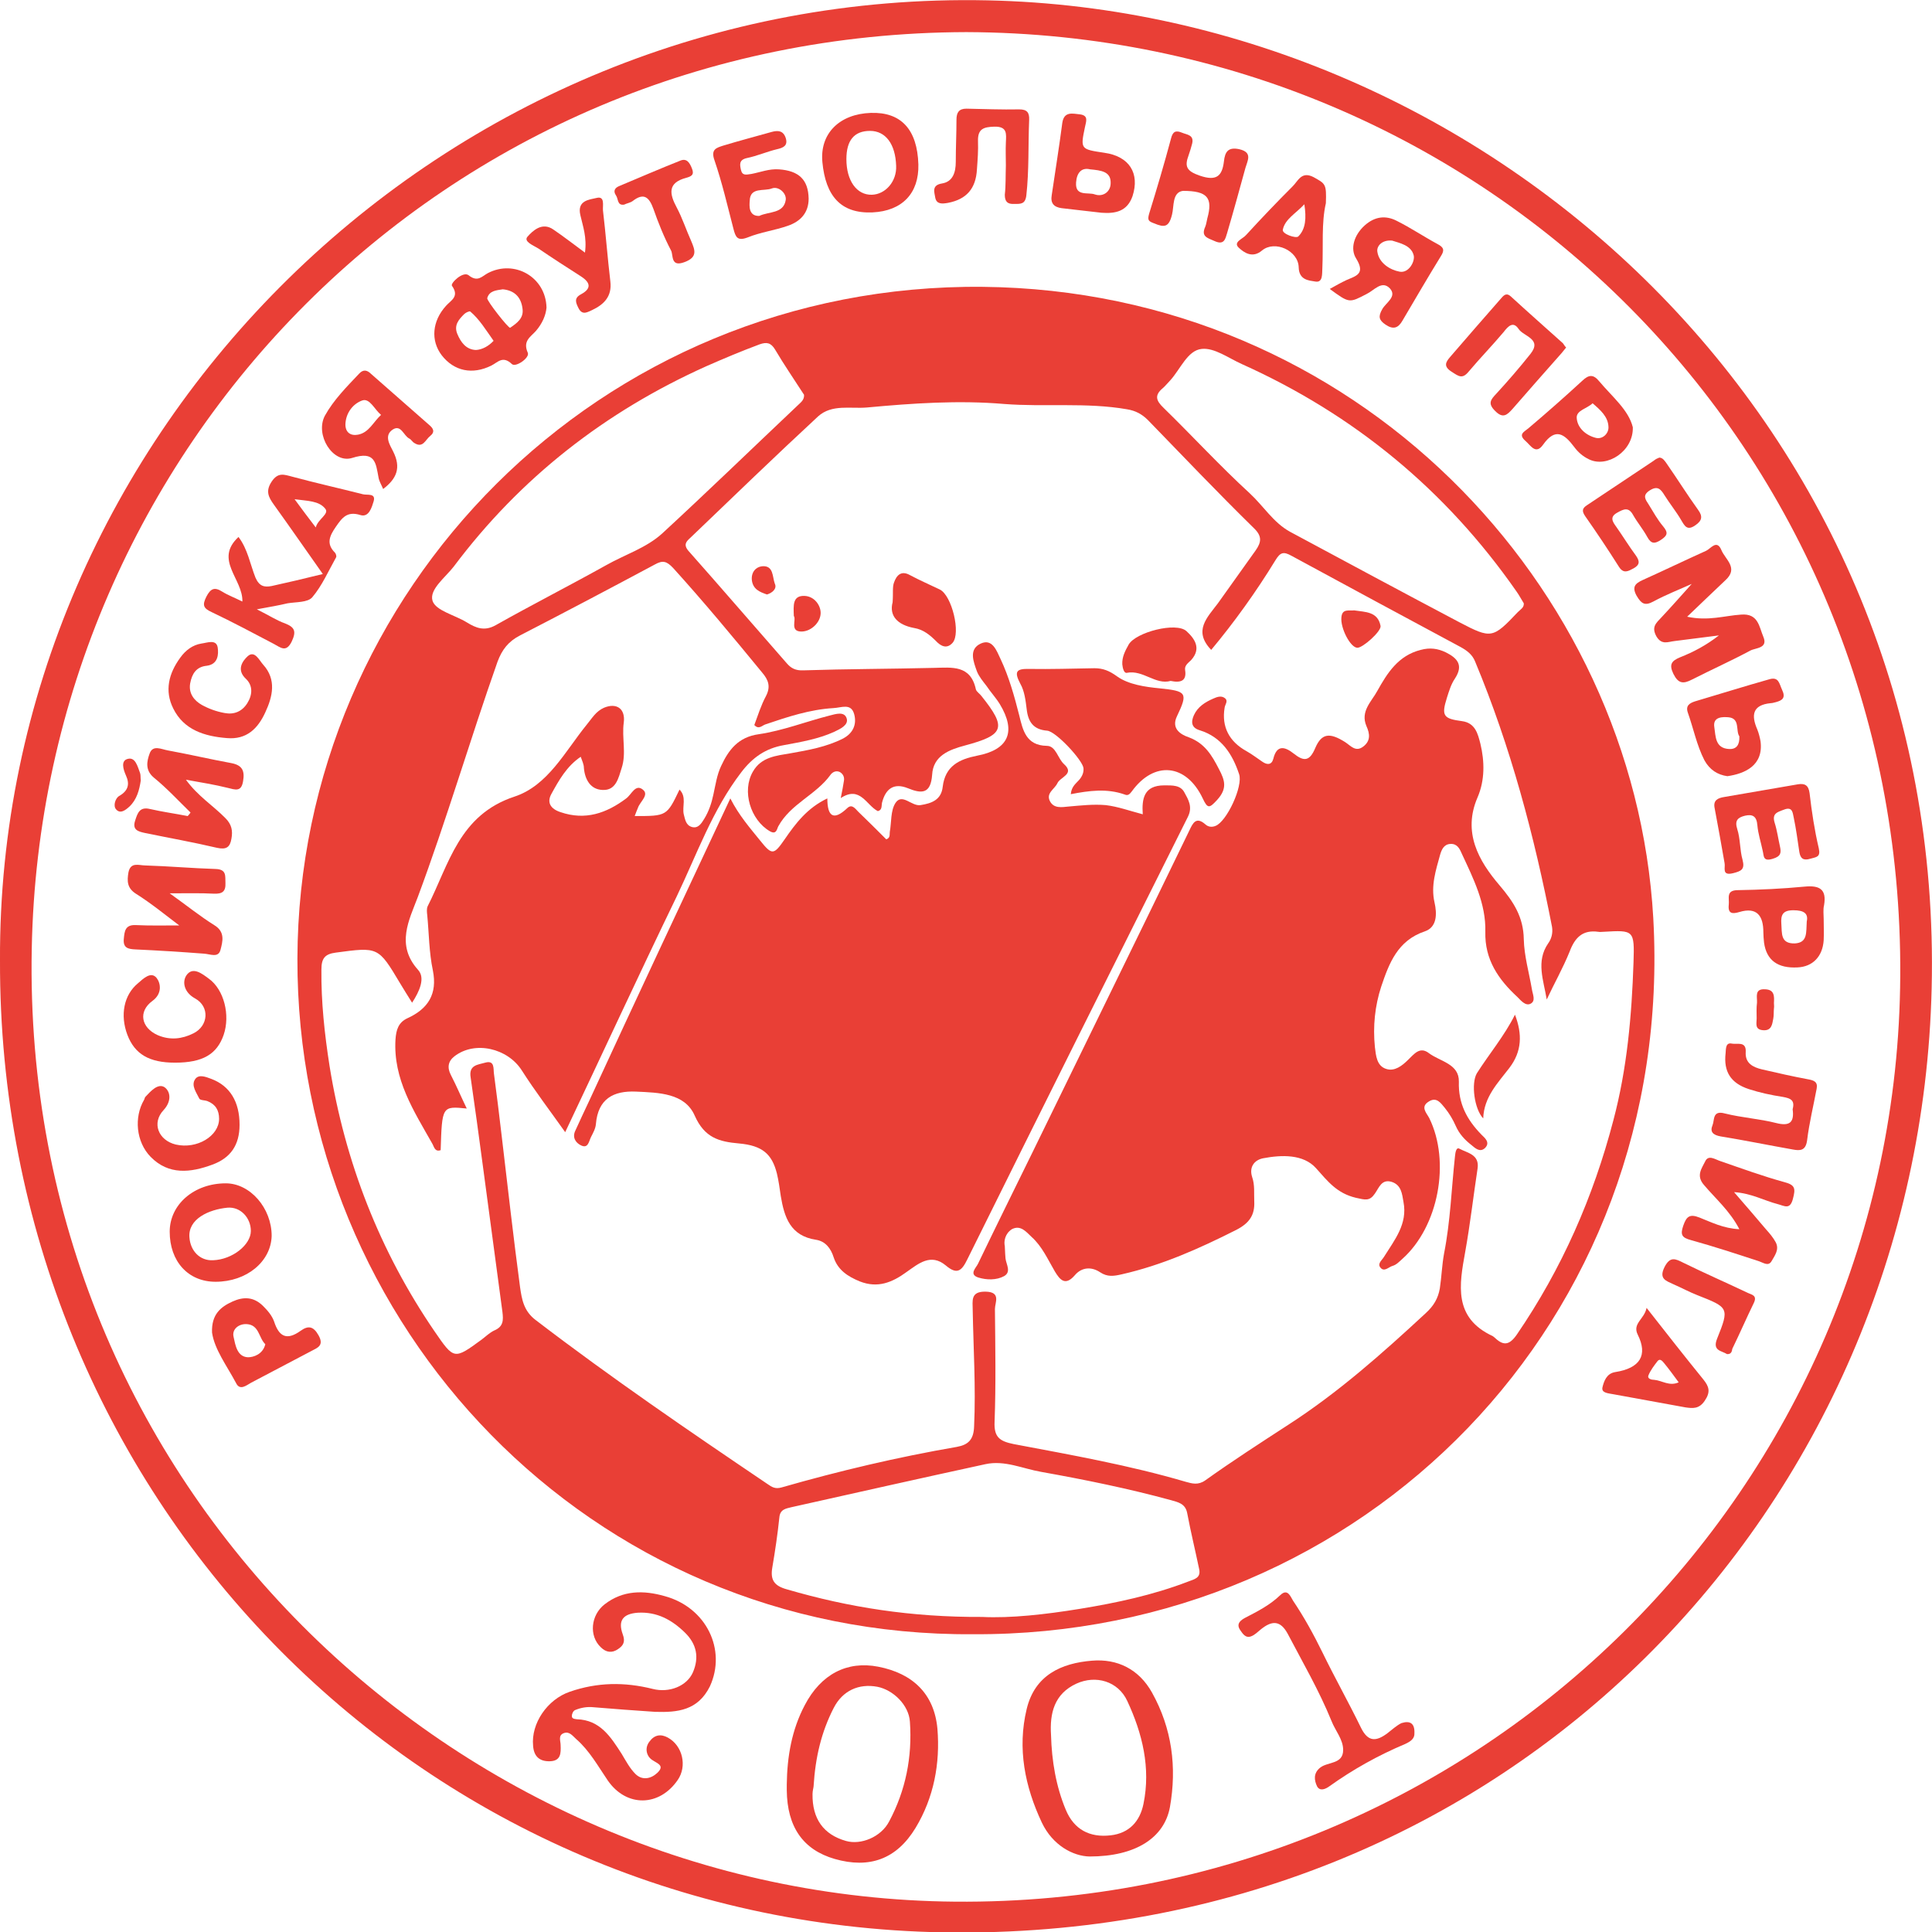 <?xml version="1.0" encoding="utf-8"?>
<!-- Generator: Adobe Illustrator 19.0.0, SVG Export Plug-In . SVG Version: 6.00 Build 0)  -->
<svg version="1.1" id="Слой_1" xmlns="http://www.w3.org/2000/svg" xmlns:xlink="http://www.w3.org/1999/xlink" x="0px" y="0px" fill="#e93f36"
	 viewBox="0 0 547.6 547.7" style="enable-background:new 0 0 547.6 547.7;" xml:space="preserve">
<g id="m46jrH_1_">
	<g>
		<path d="M0,272.3C-0.7,122.9,125.5-3.2,279.9,0.1c142.4,3,271.5,120.7,267.6,280.1C544,426.4,428.1,550.4,267.4,547.7
			C117.4,545.1-0.4,423.3,0,272.3z M273.9,9.1C125.4,9.5,11.7,127.4,9,268.9C6,421.5,129.1,537.8,270.7,539
			c149.1,1.3,267.1-117.9,267.9-262.3C539.6,127.1,420.9,9.6,273.9,9.1z"/>
		<path d="M275.8,463.2C167.1,464,84,375.5,84.3,271.7c0.3-104,85.5-191.5,194.3-190.4c105.6,1.1,184.6,84.5,190,178.9
			C475,374.3,386.4,463.8,275.8,463.2z M438.4,283.3c-0.9-5.5-3.1-10.8,0.4-15.9c0.9-1.2,1.4-2.9,1.1-4.7c-5-25.7-11.7-51-21.8-75.2
			c-0.8-2-2.3-3.1-4.1-4.1c-16-8.6-32-17.2-48-25.9c-2.2-1.2-3.1-1-4.5,1.3c-5.5,9-11.7,17.6-18.2,25.4c-5.2-5.4-1.1-9.2,1.9-13.2
			c3.6-5,7.1-10,10.7-15c1.6-2.3,1.9-4-0.5-6.3c-10.2-10-20.1-20.4-30-30.6c-1.7-1.7-3.5-2.7-6-3.1c-11.5-2-23.2-0.6-34.8-1.5
			c-12.9-1.1-26-0.2-38.9,1c-4.6,0.4-9.9-1-13.8,2.5c-12.2,11.3-24.2,22.9-36.2,34.4c-1.1,1-2.1,1.9-0.6,3.7
			c9.4,10.6,18.6,21.3,27.9,31.9c1.2,1.4,2.5,2.1,4.7,2c12.3-0.4,24.6-0.4,37-0.7c5.1-0.1,10.4-0.9,11.9,6.1
			c0.2,0.7,1.1,1.2,1.6,1.9c7.2,9,6.5,11-4.7,14c-4.5,1.2-9,2.9-9.3,8.3c-0.4,5.5-3,5.4-6.9,3.8c-4-1.6-6.3,0.2-7.3,4.1
			c-0.2,0.9,0.1,2.1-1.2,2.4c-3.3-1.7-5-7.3-10.5-3.7c0.4-2,0.7-3.5,0.9-4.9c0.2-1.1-0.3-2-1.2-2.5c-1.1-0.5-2.1,0.1-2.6,0.8
			c-4.1,5.7-11.3,8.2-14.8,14.6c-0.4,0.7-0.5,2.5-2.4,1.4c-5.5-3.2-8-11.4-4.8-16.9c2.4-4.2,6.7-4.5,10.7-5.2
			c5.1-0.9,10.1-1.8,14.7-4.1c3-1.5,4.1-4.1,3.3-7c-0.9-3.2-3.6-1.8-5.9-1.7c-6.7,0.4-13,2.5-19.2,4.6c-1,0.3-1.9,1.6-3.2,0.2
			c1-2.7,1.9-5.6,3.3-8.2c1.4-2.7,0.7-4.6-1.1-6.7c-8.2-10-16.5-20-25.2-29.6c-1.8-1.9-2.9-2.3-5.2-1c-12.7,6.8-25.4,13.5-38.2,20.1
			c-3.3,1.7-5.1,4-6.4,7.5c-7.8,22.1-14.4,44.7-22.6,66.7c-2.4,6.4-6.3,13.5,0.1,20.6c2.1,2.3,0.4,6.1-1.7,9.3
			c-1.3-2.1-2.4-3.8-3.4-5.5c-6.2-10.4-6.2-10.3-18.2-8.7c-3.1,0.4-4.1,1.6-4.1,4.8c-0.1,9.2,0.9,18.3,2.3,27.3
			c4.4,27.3,14.2,52.5,29.8,75.3c5.5,8,5.5,8,13.3,2.3c1.2-0.9,2.3-2,3.6-2.6c2.6-1.1,2.6-2.9,2.3-5.3c-1.9-13.9-3.7-27.9-5.6-41.8
			c-1.1-8.2-2.2-16.4-3.4-24.6c-0.6-3.6,2.1-3.6,4.1-4.2c2.8-0.8,2.3,1.8,2.5,3.1c0.8,5.9,1.5,11.8,2.2,17.7
			c1.7,14.3,3.3,28.6,5.2,42.8c0.5,3.4,1,6.8,4.5,9.4c21.3,16.3,43.4,31.4,65.6,46.4c1.3,0.9,2.2,1.5,4,1
			c16.4-4.7,32.9-8.6,49.7-11.5c3.3-0.6,4.8-2.1,4.9-5.9c0.5-11-0.2-22-0.4-32.9c0-2.6-0.7-5.3,3.7-5.2c4.4,0.1,2.6,3.1,2.6,4.9
			c0.1,10.7,0.3,21.3-0.1,32c-0.2,4.4,1.5,5.5,5.4,6.3c16.4,3.1,32.8,6,48.8,10.7c1.8,0.5,3.5,1,5.5-0.4
			c7.7-5.5,15.6-10.6,23.6-15.8c14.1-9.1,26.6-20.2,38.9-31.6c2.3-2.1,3.5-4.2,4-7c0.5-3.3,0.6-6.6,1.2-9.9
			c1.8-9.1,2.1-18.4,3.1-27.6c0.1-0.9,0.3-2.7,1.3-2.1c2.2,1.2,5.7,1.6,5.1,5.6c-1.2,7.9-2.1,15.8-3.5,23.6
			c-1.7,9.4-3.4,18.7,7.8,23.9c0.1,0.1,0.3,0.2,0.4,0.3c2.4,2.3,4.1,2.6,6.4-0.7c12.8-18.7,21.7-39,27.4-60.8
			c3.9-14.7,5.2-29.7,5.7-44.7c0.3-9.2,0.1-9.2-8.5-8.7c-0.5,0-1,0.1-1.5,0c-4.4-0.6-6.6,1.6-8.1,5.6
			C443,274.4,440.5,278.8,438.4,283.3z M278.4,458.3c8,0.4,17.9-0.7,27.7-2.3c10.4-1.7,20.7-3.9,30.6-7.7c1.8-0.7,3.7-1,3.2-3.5
			c-1.1-5.3-2.4-10.6-3.4-15.9c-0.5-2.7-2.5-3.1-4.6-3.7c-12.1-3.3-24.4-5.8-36.7-8c-5.3-0.9-10.4-3.4-15.9-2.2
			c-18.4,4-36.7,8.1-55,12.2c-1.6,0.4-3.2,0.6-3.4,2.9c-0.5,4.8-1.2,9.5-2,14.2c-0.6,3.5,0.5,5.2,4.2,6.2
			C240.6,455.6,258.3,458.4,278.4,458.3z M227.9,111.9c-2.7-4.2-5.6-8.4-8.2-12.8c-1.2-2-2.4-2.2-4.4-1.5c-5.1,1.9-10.1,4-15.1,6.2
			c-28.7,12.9-52.7,31.6-71.6,56.8c-2.4,3.1-7,6.5-6,9.7c0.9,2.8,6.3,4,9.7,6.1c2.6,1.6,5,2.6,8.2,0.8c10.3-5.8,20.9-11.2,31.3-17
			c5.3-3,11.4-4.9,15.9-9c12.9-11.9,25.6-24.2,38.4-36.3C226.9,114.1,228,113.4,227.9,111.9z M431.9,171c-0.7-1.1-1.3-2.3-2.1-3.4
			c-20-28.7-46-50.1-77.8-64.4c-3.8-1.7-7.8-4.7-11.4-4.3c-4,0.4-6,5.7-8.9,8.9c-0.7,0.7-1.3,1.5-2.1,2.2c-2.4,2-2,3.5,0.2,5.6
			c8.2,8,16,16.5,24.4,24.2c3.9,3.6,6.7,8.3,11.4,10.9c16,8.6,32,17.2,48.1,25.7c9,4.7,9.4,4.6,16.5-2.9
			C431,172.7,432,172.2,431.9,171z"/>
		<path d="M185.7,485.2c-5.8-0.4-11.6-0.8-17.4-1.3c-1.9-0.2-3.6,0.1-5.3,0.8c-0.5,0.2-0.9,1-0.9,1.6c-0.1,0.9,0.8,0.9,1.4,1
			c6.6,0.2,9.6,5,12.7,9.8c1.2,2,2.3,4.1,3.9,5.7c1.9,1.9,4.4,1.4,6.2-0.3c2.2-2.1,0.1-2.6-1.5-3.7c-1.5-1-2.2-3.3-0.7-5.2
			c1.4-1.9,3.2-2.2,5.2-1.1c4.2,2.3,5.5,8.1,2.8,12c-5.2,7.6-14.5,7.8-19.8,0.2c-2.8-4.1-5.2-8.5-9-11.8c-1-0.9-1.9-2.2-3.4-1.7
			c-1.8,0.6-1,2.2-1,3.4c0.1,2.3,0.1,4.5-3,4.6c-3,0.1-4.6-1.4-4.8-4.4c-0.6-6.3,4-13.1,10.4-15.3c7.8-2.7,15.5-2.8,23.5-0.8
			c4.7,1.2,9.7-0.8,11.4-4.7c1.8-4.2,1.1-8-2.3-11.3c-3.7-3.6-7.9-5.9-13.3-5.6c-4.2,0.3-5.7,2.2-4.3,6.1c0.8,2.1,0.2,3.2-1.3,4.2
			c-1.7,1.2-3.4,1-4.9-0.5c-3.4-3.2-2.9-9.1,1.1-12.2c5.2-4,11-4,17-2.3c11.8,3.2,17.6,15.2,12.8,25.6
			C197.8,484.8,192.1,485.4,185.7,485.2z"/>
		<path d="M308.8,526.2c-4.6-0.1-10.4-3.1-13.5-9.6c-4.8-10.2-7-21-4.3-32.2c2.3-9.6,9.8-13,18.5-13.7c7.2-0.6,13.3,2.4,17,9
			c5.7,10.2,7.1,21.2,5.1,32.5C330,520.9,321.9,526.2,308.8,526.2z M297.9,491.8c0.2,7.3,1.4,14.5,4.2,21.2
			c2.3,5.5,6.7,7.9,12.7,7.2c5.3-0.6,8.3-4,9.3-8.9c2.1-10.2-0.3-20-4.6-29.2c-2.6-5.6-8.9-7.4-14.4-4.9
			C298.8,480.1,297.5,485.6,297.9,491.8z"/>
		<path d="M223,505.8c0.1-7.9,1.4-15.5,5.1-22.5c4.6-8.8,12-12.6,20.8-10.9c9.8,1.9,15.9,7.7,16.8,17.6c0.8,9.8-1,19.5-6.2,28.1
			c-5.4,8.9-13.1,11.6-22.9,8.8c-9-2.6-13.5-9.1-13.6-19.5C223,506.8,223,506.3,223,505.8z M230.6,506.3c0,0.3-0.3,1.3-0.3,2.2
			c-0.1,7,3.1,11.5,9.5,13.3c4.2,1.2,9.9-1.1,12.2-5.5c4.7-8.8,6.6-18.3,5.9-28.3c-0.3-4.7-4.7-9-9.2-9.9c-5.3-1-9.9,1.1-12.4,6
			C232.8,490.9,231.1,498.1,230.6,506.3z"/>
		<path d="M72.8,172.7c3.6,1.8,5.7,3.2,8,4c2.8,1.1,3.2,2.3,1.9,5.1c-1.6,3.3-3.2,1.7-5.1,0.7c-5.9-3.1-11.7-6.2-17.6-9
			c-2.4-1.1-2.7-2-1.5-4.4c1.2-2.3,2.3-2.8,4.5-1.4c1.6,1,3.5,1.7,5.7,2.8c0.2-6.4-8.1-11.8-1.1-18.3c2.6,3.4,3.3,7.7,4.8,11.5
			c1.1,2.5,2.5,2.8,4.6,2.4c4.6-1,9.2-2.1,14.5-3.4c-4.8-6.8-9.3-13.3-13.9-19.7c-1.5-2.1-2.4-3.8-0.6-6.5c1.8-2.7,3.5-2,5.8-1.4
			c6.7,1.8,13.4,3.3,20.1,5c1.2,0.3,3.7-0.4,3,2c-0.5,1.6-1.3,4.6-3.7,3.9c-3.8-1.2-5.2,0.7-7,3.3c-1.8,2.6-2.8,4.8-0.3,7.3
			c0.3,0.3,0.5,1,0.4,1.3c-2.2,3.9-4,8.1-6.8,11.4c-1.3,1.5-4.6,1.3-7,1.7C79,171.6,76.6,172,72.8,172.7z M89.5,149.5
			c0.6-2.4,3.9-3.8,2.7-5.3c-1.8-2.3-5.1-2.2-8.7-2.7C85.6,144.4,87.3,146.6,89.5,149.5z"/>
		<path d="M478.2,174.8c6,1.3,10.6-0.3,15.3-0.6c4.9-0.4,5.1,3.5,6.3,6.3c1.4,3.3-2.2,3.1-3.7,3.9c-5.4,2.9-11,5.4-16.5,8.2
			c-2.5,1.3-3.9,1.2-5.3-1.6c-1.3-2.7-0.5-3.7,1.9-4.7c3.8-1.5,7.4-3.4,11-6.2c-4.2,0.5-8.4,1.1-12.6,1.6c-1.8,0.2-3.6,1.2-5.1-1.3
			c-1.5-2.7-0.1-3.8,1.4-5.4c3-3.2,5.9-6.5,8.6-9.5c-3.3,1.5-7.2,3-10.9,5c-2.4,1.3-3.4,0.6-4.7-1.6c-1.4-2.5-0.5-3.5,1.7-4.5
			c6-2.7,12-5.6,18-8.3c1.3-0.6,3-3.3,4.3-0.2c1.1,2.7,5,5.1,1.1,8.6C485.6,167.7,482.2,171,478.2,174.8z"/>
		<path d="M154.9,87.2c-0.2,2.2-1.2,4.5-3,6.6c-1.5,1.7-3.8,2.8-2.3,6.2c0.6,1.4-3.4,4.2-4.5,3.2c-2.6-2.5-4-0.5-5.8,0.4
			c-5.4,2.7-10.6,1.6-14.1-2.9c-3.2-4.2-2.7-9.7,1.2-14c1.4-1.6,3.9-2.6,1.7-5.7c-0.5-0.7,3.1-4.2,4.7-3c2.6,2.1,3.8,0.3,5.5-0.6
			C145.8,73.5,154.7,78.5,154.9,87.2z M139.9,96.6c-2.2-3.1-4-6.1-6.6-8.3c-0.2-0.2-1.3,0.3-1.7,0.7c-1.5,1.5-3,3.1-2,5.6
			c1,2.4,2.5,4.5,5.3,4.6C136.7,99.1,138.5,98.1,139.9,96.6z M142.5,82c-1.9,0.3-3.8,0.4-4.4,2.5c-0.2,0.7,6.1,8.7,6.5,8.4
			c1.9-1.3,3.9-2.7,3.5-5.4C147.7,84.1,145.7,82.3,142.5,82z"/>
		<path d="M400.9,491.2c0.1,1.6-1.1,2.4-2.6,3.1c-7.6,3.2-14.8,7.2-21.5,12c-1.1,0.8-2.7,1.5-3.5,0c-0.8-1.7-1.1-3.7,0.9-5.3
			c2.2-1.7,6.5-0.9,6.5-5c0-3-2.2-5.4-3.3-8.2c-3.5-8.6-8.1-16.5-12.4-24.7c-2.1-3.9-4.5-3.8-7.6-1.3c-0.9,0.7-1.7,1.6-2.8,2
			c-1.6,0.6-2.4-0.8-3.1-1.8c-1.3-1.9,0.4-2.9,1.5-3.5c3.5-1.8,7-3.6,9.9-6.4c2.1-2,2.9,0.5,3.6,1.6c3.1,4.6,5.8,9.5,8.3,14.6
			c3.5,7.2,7.5,14.3,11,21.5c2,4,4.3,3.8,7.4,1.5c1.3-1,2.6-2.2,4-2.9C399.7,487.6,401,488.5,400.9,491.2z"/>
		<path d="M50.8,262.3c-4.1-3.1-8-6.3-12.3-9c-2.5-1.6-2.5-3.6-2.1-6c0.6-3.1,3-2,4.8-2c6.6,0.2,13.3,0.8,19.9,1
			c3.2,0.1,2.7,2,2.8,4c0.1,2.4-0.9,3.1-3.3,3c-3.7-0.2-7.4-0.1-12.5-0.1c4.9,3.5,8.6,6.5,12.6,9c3.2,1.9,2.4,4.7,1.8,7
			c-0.6,2.4-2.9,1.2-4.7,1.1c-6.5-0.5-12.9-0.9-19.4-1.2c-2.1-0.1-3.6-0.4-3.3-3.1c0.2-2.1,0.4-3.9,3.3-3.8
			C42.5,262.4,46.4,262.3,50.8,262.3z"/>
		<path d="M54,230.3c-3.4-3.3-6.7-6.9-10.4-9.9c-2.5-2.1-2-4.6-1.2-6.8c0.9-2.6,3.4-1.2,5.2-0.9c6,1.1,12,2.5,18,3.6
			c3.1,0.6,3.8,2.2,3.3,5.1c-0.5,3.2-2.3,2.4-4.4,1.9c-3.6-0.9-7.4-1.5-11.8-2.3c3.4,4.7,7.8,7.4,11.2,10.9c1.8,1.8,2.1,3.6,1.7,5.8
			c-0.4,2.4-1.4,3.2-4.1,2.6c-6.8-1.6-13.6-2.8-20.4-4.2c-1.8-0.4-3.7-0.8-2.8-3.5c0.7-2.2,1.3-4,4.2-3.3c3.5,0.8,7.1,1.3,10.7,2
			C53.6,230.9,53.8,230.6,54,230.3z"/>
		<path d="M493,348.4c-2.7-5.2-6.7-8.6-10-12.5c-2.4-2.7-0.6-4.8,0.3-6.7c0.9-2,2.8-0.6,4.3-0.1c6.1,2.1,12.1,4.3,18.3,6
			c3,0.8,3,1.9,2.3,4.6c-0.8,3.3-2.4,2.1-4.3,1.6c-3.9-1-7.5-3.1-12.4-3.4c3.4,3.9,6.3,7.3,9.1,10.6c1,1.1,2,2.3,2.7,3.6
			c1.1,2.1-0.3,3.8-1.2,5.4c-0.9,1.5-2.3,0.4-3.5,0c-6.4-2.1-12.8-4.2-19.3-6c-2.6-0.7-3.1-1.5-2.2-4.1c0.9-2.6,1.8-3.4,4.6-2.3
			C485,346.4,488.5,348.2,493,348.4z"/>
		<path d="M376.9,81.9c1.8-1,3.2-1.8,4.7-2.5c2.7-1.2,5.5-1.7,2.8-6.1c-1.8-2.8-0.6-6.7,2.4-9.4c2.9-2.6,6-2.9,9.1-1.3
			c4,2,7.7,4.5,11.6,6.6c1.7,0.9,2,1.7,0.9,3.4c-3.7,6-7.3,12.2-10.9,18.3c-1.2,2.1-2.6,2.6-4.8,1.1c-1.9-1.3-2.1-2.3-0.9-4.4
			c1-1.8,4.2-3.5,2.2-5.8c-2.3-2.5-4.5,0.5-6.6,1.5C382.4,85.9,382.5,86,376.9,81.9z M394.6,68.2c-2.9-0.3-4.5,1.6-4.2,3.2
			c0.5,3.2,3.6,5.1,6.3,5.6c2.6,0.5,4.4-2.9,4-4.6C400,69.5,396.7,68.9,394.6,68.2z"/>
		<path d="M108.6,138.6c-0.5-1.2-1.1-2.1-1.3-3.2c-0.8-4.2-0.9-7.7-7.5-5.6c-5.5,1.7-10.6-6.6-7.7-12c2.5-4.5,6.2-8.2,9.7-11.9
			c1.2-1.3,2.3-1,3.4,0.1c5.5,4.8,10.9,9.6,16.4,14.4c1.2,1,1.8,2,0.3,3.2c-1.3,1-2,3.5-4.4,2c-0.6-0.3-0.9-1-1.5-1.3
			c-1.6-0.8-2.3-4-4.6-2.6c-2.7,1.7-0.9,4.4,0,6.2C113.8,132.6,112.4,135.7,108.6,138.6z M108,117.6c-1.9-1.6-3.2-4.8-5.3-4.1
			c-2.6,0.9-4.7,3.5-4.8,6.8c0,2.3,1.5,3.3,3.6,2.9C104.6,122.6,105.8,119.6,108,117.6z"/>
		<path d="M229.2,56.3c0,4.1-2.4,6.5-5.9,7.7c-3.7,1.3-7.7,1.8-11.4,3.3c-2.9,1.1-3.4-0.1-4-2.4c-1.7-6.5-3.2-13.1-5.4-19.5
			c-1.1-3.1,0.6-3.5,2.4-4.1c4.6-1.4,9.2-2.6,13.8-3.9c1.8-0.5,3.3-0.4,4,1.7c0.7,2.2-0.7,2.8-2.5,3.2c-2.9,0.7-5.6,1.9-8.5,2.5
			c-2.3,0.5-2,1.9-1.7,3.3c0.4,1.8,1.5,1.4,3,1.2c2.6-0.5,5-1.5,7.8-1.3C226.4,48.4,229.1,50.9,229.2,56.3z M215.2,61.2
			c2.7-1.3,6.9-0.6,7.5-4.5c0.3-1.9-2-4-3.9-3.3c-2.2,0.9-6.2-0.5-6.3,3.5C212.4,58.2,212.1,61.3,215.2,61.2z"/>
		<path d="M61.1,363.3c-7.8,0-13-5.8-13-14.2c0-7.7,6.9-13.7,15.9-13.7c6.9,0,13,7,13,14.9C76.8,357.6,69.9,363.3,61.1,363.3z
			 M71.1,348.9c0-3.7-2.9-6.9-6.6-6.6c-5.3,0.5-11.3,3.2-10.8,8.5c0.3,3.8,3,6.6,6.7,6.4C65.9,357,71.1,352.8,71.1,348.9z"/>
		<path d="M470.3,129.7c1,0,1.6,1,2.1,1.7c3,4.3,5.8,8.8,8.9,13.1c1.4,1.9,1.1,3.1-0.8,4.4c-2.3,1.6-3,0.2-4-1.5
			c-1.4-2.4-3.2-4.6-4.7-7c-1.1-1.8-2-2.8-4.2-1.4c-2.2,1.4-1.2,2.6-0.3,4c1.3,2.1,2.5,4.3,4.1,6.2c1.5,1.8,1.2,2.6-0.6,3.8
			c-1.8,1.2-2.8,1.2-3.9-0.8c-1.2-2.2-2.8-4.1-4-6.2c-1.3-2.4-2.7-1.7-4.5-0.7c-2.2,1.2-1.4,2.5-0.3,4c1.9,2.7,3.6,5.5,5.6,8.2
			c1.1,1.6,1.1,2.6-0.7,3.6c-1.5,0.8-2.8,1.6-4.1-0.4c-3.1-4.9-6.3-9.7-9.6-14.4c-1.1-1.6-0.7-2.3,0.5-3.1
			c6.3-4.2,12.6-8.4,18.9-12.6C469.3,130.1,469.8,129.9,470.3,129.7z"/>
		<path d="M246.8,32c8.6-0.3,13.2,4.7,13.5,14.6c0.2,8.2-4.6,13.2-13,13.6c-9.1,0.4-13.3-4.8-14.2-14.2
			C232.3,37.8,238,32.3,246.8,32z M239.9,45.1c0,6.1,2.9,10.2,7.2,10.1c3.9-0.1,7.1-3.8,6.9-8.2c-0.2-6.2-3-9.9-7.4-9.9
			C242.1,37.1,239.9,39.8,239.9,45.1z"/>
		<path d="M508.1,314.4c0.7-2.6-0.6-3.1-2.8-3.5c-3.3-0.5-6.5-1.2-9.6-2.2c-5.2-1.7-7.2-5-6.6-10.2c0.1-1.3,0-3.1,1.8-2.7
			c1.4,0.3,4.1-0.8,3.9,2.4c-0.2,3.2,2.1,4.3,4.6,4.9c4.3,1,8.7,2,13,2.8c1.7,0.3,2.9,0.7,2.5,2.7c-0.9,4.8-2.1,9.7-2.7,14.6
			c-0.4,3-2,3-4.1,2.6c-6.8-1.2-13.6-2.6-20.4-3.7c-2.2-0.4-3.1-1.3-2.3-3.2c0.6-1.4-0.1-4.3,3.5-3.3c4.8,1.2,9.8,1.5,14.5,2.7
			C507.3,319.3,508.6,318.1,508.1,314.4z"/>
		<path d="M486,229.1c-0.5-2.3,0.9-2.9,2.7-3.2c7-1.2,14-2.4,20.9-3.6c1.9-0.3,3,0.2,3.3,2.5c0.6,5.2,1.4,10.5,2.6,15.6
			c0.6,2.6-0.7,2.5-2.4,3c-2,0.6-2.8-0.1-3.1-1.9c-0.5-3.3-0.9-6.5-1.6-9.8c-0.3-1.3-0.3-3.2-2.8-2.2c-1.9,0.7-3.4,1.1-2.6,3.7
			c0.7,2.2,1,4.5,1.5,6.7c0.4,1.8,0.3,2.8-2,3.5c-2.9,0.9-2.5-0.8-2.9-2.3c-0.5-2.4-1.3-4.8-1.5-7.2c-0.2-2.5-1.3-3.2-3.5-2.7
			c-2,0.5-3,1.3-2.2,3.8c0.9,2.8,0.7,5.9,1.5,8.7c0.7,2.7-0.3,3.2-2.7,3.8c-3.3,0.8-2.1-1.6-2.4-2.9
			C487.9,239.5,487,234.3,486,229.1z"/>
		<path d="M443.9,98.5c-0.5,0.6-0.9,1.1-1.3,1.6c-4.6,5.2-9.2,10.4-13.8,15.7c-1.6,1.8-2.8,3-5.1,0.6c-2.1-2.1-1.1-3.2,0.4-4.8
			c3.4-3.7,6.6-7.4,9.7-11.3c3.4-4.3-2-4.9-3.4-7.1c-1.5-2.2-2.9-0.8-4.2,0.9c-3.2,3.8-6.7,7.4-9.9,11.2c-1.8,2.2-2.8,1.4-4.8,0.1
			c-2.4-1.5-1.8-2.7-0.5-4.2c4.9-5.7,9.8-11.3,14.7-16.9c0.8-0.9,1.5-1.2,2.5-0.3c4.9,4.5,9.9,8.9,14.8,13.3
			C443.3,97.7,443.5,98.1,443.9,98.5z"/>
		<path d="M49.6,301.2c-7.3,0-11.4-2.4-13.5-7.9c-2.1-5.6-1-11.3,3-14.6c1.5-1.3,3.7-3.5,5.3-1.5c1.1,1.4,1.7,4.4-1.2,6.5
			c-4.1,3-3.2,7.6,1.5,9.7c3.5,1.5,6.9,1.1,10.1-0.5c4.3-2.1,4.7-7.6,0.5-9.9c-3.1-1.7-3.7-4.6-2.5-6.5c1.8-2.7,4.5-0.5,6.4,0.9
			c4.3,3.1,6.1,10.3,4.2,15.9C61.5,298.8,57.5,301.2,49.6,301.2z"/>
		<path d="M335.3,54.1c-3.1,0.4-2.5,4.4-3.1,6.7c-0.9,3.7-2.2,3.7-5.1,2.5c-1.6-0.6-1.9-0.9-1.4-2.7c2.2-7.1,4.3-14.2,6.2-21.3
			c0.5-2.1,1.4-2.4,3.1-1.7c1.4,0.6,3.5,0.6,2.9,3.1c-0.3,1.1-0.6,2.2-1,3.3c-1.2,3.2-0.6,4.5,3.2,5.8c4.7,1.6,6.3,0.1,6.8-4
			c0.3-2.8,1.2-4.2,4.4-3.5c3.8,0.9,2.3,3.2,1.7,5.3c-1.7,6.2-3.4,12.4-5.2,18.5c-0.5,1.6-0.8,3.5-3.6,2.2c-2.1-0.9-3.8-1.3-2.6-4
			c0.3-0.7,0.4-1.6,0.6-2.4C343.8,56.1,342.3,54.1,335.3,54.1z"/>
		<path d="M285.1,46.9c0-2.2-0.1-4.3,0-6.5c0.1-2.4,0.5-4.6-3.3-4.5c-3,0.1-4.7,0.6-4.6,4.1c0.1,2.6-0.1,5.3-0.3,8
			c-0.3,5.5-3,8.5-8.2,9.5c-1.7,0.3-3.2,0.4-3.6-1.4c-0.2-1.5-1.2-3.6,1.9-4.1c3.1-0.5,3.9-3.2,3.9-6.1c0-4,0.2-8,0.2-12
			c0-2,0.7-3.1,2.8-3.1c5,0.1,10,0.3,15,0.2c2.2,0,2.9,0.9,2.8,3c-0.3,7.1,0,14.3-0.8,21.4c-0.3,2.5-1.6,2.4-3.4,2.4
			c-1.9,0.1-2.7-0.6-2.7-2.6C285.1,52.6,285,49.8,285.1,46.9C285,46.9,285,46.9,285.1,46.9z"/>
		<path d="M64.3,209.2c-6.3-0.5-12.2-2.3-15.2-8.4c-2.5-5-1.3-9.9,2-14.4c1.5-2.1,3.5-3.6,6-4c1.6-0.2,4.2-1.3,4.6,1.1
			c0.3,2,0.1,4.8-3.1,5.2c-3,0.3-4.2,2.3-4.7,5c-0.5,2.9,1.2,4.9,3.3,6.1c2,1.1,4.2,1.9,6.5,2.3c2.6,0.5,4.9-0.4,6.4-2.8
			c1.5-2.4,1.6-5-0.4-6.9c-2.8-2.6-0.9-5.1,0.5-6.4c2-1.8,3.3,1.2,4.4,2.4c3.8,4.2,2.7,9,0.6,13.5C73.1,206.5,69.9,209.7,64.3,209.2
			z"/>
		<path d="M67.9,318.8c0,5.7-2.5,9.4-7.7,11.3c-6.2,2.3-12.4,3-17.5-2.2c-4.2-4.3-4.7-11.3-1.9-16.1c0.2-0.3,0.2-0.7,0.4-0.9
			c1.5-1.6,3.6-4,5.5-2.7c1.7,1.3,1.9,4-0.3,6.4c-3.5,3.7-1.5,8.6,3.4,9.8c6,1.4,12.3-2.4,12.3-7.3c0-2.4-1-4.1-3.3-5
			c-0.8-0.3-2-0.2-2.3-0.7c-0.8-1.7-2.4-3.7-1.2-5.5c1-1.5,3-0.7,4.6-0.1C65.2,307.8,67.9,312.3,67.9,318.8z"/>
		<path d="M489.6,220c-2.8-0.4-5-1.8-6.5-4.5c-2.2-4.3-3.1-9-4.7-13.5c-0.7-2,0.5-2.7,2-3.2c7.1-2.1,14.1-4.3,21.2-6.3
			c2.6-0.7,2.7,1.3,3.5,3c1.1,2.3,0.1,3-1.7,3.5c-0.5,0.1-1,0.3-1.5,0.3c-5.2,0.5-5.6,3.4-3.8,7.5c0.4,1,0.7,2.2,0.9,3.3
			C499.9,217,494.5,219.3,489.6,220z M493,208.7c-1.1-1.5,0.3-5.1-3.1-5.4c-1.4-0.1-4.5-0.3-4,2.8c0.4,2.6,0.2,6,4.2,6.2
			C492.2,212.4,493.1,211.1,493,208.7z"/>
		<path d="M462.8,121.1c0.2,6.8-7.3,11.6-12.4,9.1c-1.7-0.8-3.1-2-4.2-3.5c-2.8-3.7-5.3-5.6-8.8-0.7c-2.1,3-3.5,0.3-5-1
			c-2.2-1.9-0.4-2.6,0.8-3.6c5.2-4.4,10.3-8.9,15.3-13.5c1.8-1.7,3.1-1.9,4.8,0.2C457,112.5,461.6,116.2,462.8,121.1z M451.4,114.3
			c-1.5,1.5-4.7,2-4.5,4.2c0.2,2.8,2.6,4.9,5.4,5.6c1.9,0.5,3.7-1.2,3.6-3.1C455.8,118.1,453.6,116.2,451.4,114.3z"/>
		<path d="M60.1,377.7c-0.2-5.2,2.5-7.3,5.8-8.8c3.1-1.4,6-1.4,8.7,1.3c1.3,1.3,2.5,2.7,3.1,4.4c1.4,4.3,3.6,5.4,7.5,2.6
			c2.1-1.5,3.6-1.4,5.1,1.3c1.6,2.9-0.3,3.5-2,4.4c-5.7,3-11.4,6-17.1,9c-1.3,0.7-3.2,2.4-4.3,0.1C64.3,387.1,60.8,382.5,60.1,377.7
			z M75.2,381c-1.9-1.8-1.7-5.5-5.3-5.7c-2.3-0.1-4.2,1.5-3.7,3.6c0.5,2.3,1,5.7,4.1,5.8C71.8,384.7,74.5,383.9,75.2,381z"/>
		<path d="M516.9,260.5c0,2,0.1,4,0,6c-0.3,4.6-3.1,7.5-7.4,7.7c-5.6,0.3-8.8-2-9.5-7c-0.1-1-0.2-2-0.2-3c0-4.6-1.8-7.2-6.8-5.7
			c-2,0.6-3.3,0.5-3-2.1c0.2-1.8-0.9-4.1,2.6-4.1c6.3-0.1,12.6-0.4,18.9-1c4.2-0.4,6.3,0.7,5.5,5.3
			C516.7,257.8,516.9,259.2,516.9,260.5z M512.1,261.2c0.5-2.3-0.8-3.2-3.8-3.2c-3,0-3.6,1.3-3.4,3.9c0.2,2.6-0.3,5.6,3.8,5.5
			C512.4,267.2,511.9,264.3,512.1,261.2z"/>
		<path d="M312.2,60.3c-3.8-0.4-7.5-0.9-11.3-1.3c-2.2-0.3-3.2-1.4-2.8-3.7c1-6.8,2.1-13.6,3-20.5c0.5-3.3,2.9-2.6,4.9-2.4
			c2.7,0.3,1.8,2.1,1.5,3.7c-1.3,6.2-1.2,6.2,5.5,7.2c7.1,1,10.1,5.8,8,12.3C319.5,59.9,316.2,60.6,312.2,60.3z M309,48
			c-2.4-0.6-3.8,0.9-4,3.7c-0.3,4.1,3.4,2.7,5.3,3.4c2.3,0.8,4.5-0.7,4.5-3.2C314.9,48.6,312.1,48.3,309,48z"/>
		<path d="M466.7,370.7c5.8,7.4,10.9,13.9,16.1,20.3c1.6,2,2.1,3.5,0.4,6c-1.6,2.4-3.4,2.2-5.5,1.9c-6.8-1.2-13.5-2.5-20.3-3.7
			c-1.4-0.3-3.6-0.3-3.2-2c0.4-1.6,1.1-3.9,3.6-4.3c7.1-1.1,9.3-4.8,6.4-10.6C462.6,375.1,466.1,373.9,466.7,370.7z M475.8,391.8
			c-1.4-1.9-2.7-3.7-4.1-5.4c-0.5-0.6-1.2-1.5-1.9-0.6c-1,1.3-2,2.6-2.6,4.1c-0.3,0.9,0.9,1.2,1.7,1.2
			C471.1,391.3,473.2,393,475.8,391.8z"/>
		<path d="M375.8,57.6c-1.3,5.6-0.7,12.1-1,18.5c-0.1,1.5,0.2,4.1-2,3.7c-1.8-0.3-4.6-0.4-4.7-4c-0.1-4.8-6.8-7.8-10.4-4.8
			c-2.7,2.3-5.1,0.6-6.6-0.8c-1.7-1.6,1.2-2.5,2.1-3.6c4.3-4.7,8.6-9.2,13.1-13.7c1.6-1.5,2.5-4.5,6-2.7
			C375.7,52.1,376,52.1,375.8,57.6z M369.7,57.9c-2.4,2.6-5.5,4.2-6.1,7.2c-0.3,1.2,3.8,2.6,4.4,1.9
			C370.1,64.9,370.3,61.8,369.7,57.9z"/>
		<path d="M165.8,71.6c0.6-4.3-0.6-7.5-1.3-10.6c-1-4.2,2.5-4.4,4.6-4.9c2.4-0.6,1.7,2.1,1.8,3.5c0.8,6.7,1.3,13.5,2.1,20.2
			c0.5,4.2-1.8,6.5-5.2,8.1c-1.2,0.5-2.7,1.6-3.8-0.5c-0.8-1.6-1.4-2.9,0.7-4c3.5-1.9,2.2-3.7-0.4-5.3c-3.9-2.5-7.8-5-11.6-7.6
			c-1.4-0.9-4.4-2-3.2-3.4c1.5-1.7,4.2-4.3,7.4-2C159.7,67,162.4,69.1,165.8,71.6z"/>
		<path d="M176.9,58c-2,0.3-1.6-1.6-2.3-2.6c-0.9-1.3-0.3-2.2,1-2.7c5.7-2.4,11.5-4.9,17.3-7.2c1.8-0.7,2.6,0.7,3.2,2.2
			c0.8,1.9-0.2,2.3-1.6,2.7c-5.3,1.4-4.8,4.5-2.7,8.4c1.6,3,2.7,6.4,4.1,9.5c1.1,2.6,1.9,4.6-1.9,6c-4,1.5-3.1-2-3.8-3.3
			c-2-3.8-3.6-7.8-5-11.8c-1.2-3.3-2.7-4.7-5.9-2.2C178.6,57.5,177.7,57.6,176.9,58z"/>
		<path d="M489.5,383.8c-1.6-1-4.2-0.9-2.8-4.4c3.5-8.7,3.3-8.8-5.6-12.3c-2.3-0.9-4.5-2.1-6.8-3.1c-2.1-1-4.2-1.5-2.5-4.9
			c1.6-3.1,3.1-2.3,5.3-1.2c6.1,3,12.3,5.7,18.4,8.6c1.1,0.5,2.6,0.7,1.6,2.8c-2.1,4.3-4,8.7-6.1,13
			C490.9,383,490.7,383.9,489.5,383.8z"/>
		<path d="M39.9,221.2c-0.4,2.7-1.1,5.4-3.2,7.4c-1.1,1-2.6,2.2-3.8,0.8c-0.9-1-0.2-3.2,0.9-3.8c2.6-1.5,3-3.4,1.9-5.8
			c-0.8-1.8-1.5-4.2,0.5-4.7c2.2-0.6,2.8,2.2,3.5,4C39.9,219.7,39.8,220.4,39.9,221.2z"/>
		<path d="M502.8,285.8c-0.1,1,0,2-0.2,3c-0.3,1.6-0.5,3.4-2.9,3.2c-2.4-0.2-1.8-1.9-1.8-3.3c0-1.5-0.1-3,0.1-4.5
			c0.1-1.6-0.8-4,2.3-3.8c2.7,0.1,2.6,2,2.5,3.9C502.8,284.8,502.9,285.3,502.8,285.8z"/>
		<path d="M207,226.3c2.5,4.9,5.6,8.4,8.5,12c3.3,4.1,3.8,4.1,6.9-0.4c3.1-4.5,6.4-8.9,12.1-11.6c0,4.9,1.6,6.6,5.7,2.7
			c1.4-1.3,2.4,0.5,3.3,1.3c2.6,2.5,5.2,5.1,7.7,7.6c1.2-0.4,0.9-1.4,1-2.1c0.5-2.8,0.2-6,1.6-8.2c1.9-2.9,4.6,1,7.1,0.6
			c3.2-0.5,5.9-1.5,6.3-5.2c0.7-5.9,4.7-7.8,9.7-8.8c9-1.7,11.2-6.8,6.5-14.6c-1.1-1.8-2.6-3.4-3.8-5.2c-1-1.3-2.1-2.6-2.7-4.1
			c-1-2.8-2.4-6.3,1.1-7.9c3.3-1.5,4.5,2.1,5.6,4.4c2.4,5.1,3.9,10.5,5.3,16c1,4.1,1.9,8.5,7.8,8.6c2.6,0,3.1,3.6,4.9,5.2
			c3.1,2.8-1.1,3.6-1.9,5.4c-0.8,1.7-3.3,2.8-2.1,5.1c1.1,2.1,3.3,1.7,5.3,1.5c3.5-0.3,7-0.7,10.5-0.4c3.4,0.4,6.7,1.6,10.5,2.6
			c-0.3-4.4,0.3-8.2,6.1-8.2c2.3,0,4.6-0.1,5.7,2c1.1,2,2.4,4.1,1,6.9c-20.9,41.8-41.8,83.6-62.5,125.4c-1.6,3.3-2.9,4.5-6.1,1.8
			c-4.3-3.6-7.8-0.5-11.1,1.8c-4.1,3-8.2,4.7-13.3,2.7c-3.4-1.4-6.2-3.2-7.4-6.8c-0.8-2.6-2.4-4.6-5-5c-7.3-1.1-9-6.4-10-12.4
			c-0.3-2.1-0.6-4.3-1.1-6.4c-1.4-5.5-4.1-7.9-10.7-8.5c-5.7-0.5-9.8-1.6-12.6-7.9c-2.8-6.4-10.2-6.5-16.6-6.8
			c-6.5-0.3-10.8,2.1-11.4,9.2c-0.1,1.3-0.8,2.5-1.4,3.7c-0.6,1.2-0.8,3.4-2.9,2.3c-1.4-0.7-2.5-2.2-1.5-4.2c1.3-2.8,2.6-5.7,4-8.6
			C180.1,283.6,193.4,255.3,207,226.3z"/>
		<path d="M284.8,353.2c0.1,1.8,0.1,2.7,0.2,3.5c0.2,1.7,1.7,3.8-0.4,5c-2.2,1.2-5,1.1-7.3,0.4c-2.8-0.9-0.6-2.8-0.1-3.9
			c5.1-10.6,10.3-21.1,15.5-31.7c14.8-30.4,29.7-60.7,44.4-91.1c1-2.1,1.9-4.1,4.6-1.7c0.8,0.7,1.8,0.8,2.8,0.4
			c3.2-1.2,7.9-11.3,6.7-14.7c-1.9-5.7-5-10.5-11.1-12.4c-2.4-0.7-2.6-2.3-1.7-4.3c1.1-2.4,3.2-3.7,5.5-4.7c1.1-0.5,2.3-0.9,3.3-0.1
			c1,0.8,0,1.8-0.1,2.7c-0.9,5.4,1.3,9.6,6.2,12.3c1.6,0.9,3,2,4.5,3c1.3,0.9,2.6,1,3.1-0.8c1-4.2,3.4-3.4,5.8-1.5
			c2.9,2.3,4.5,2.2,6.1-1.6c1.8-4.2,4.1-4.4,8.4-1.7c1.6,1,3,3,5.2,1.3c2.1-1.6,1.9-3.6,0.9-5.8c-1.8-4.2,1.5-7,3.1-10
			c2.8-5,5.9-10,12.3-11.6c2.6-0.7,4.8-0.4,7.1,0.7c3.4,1.7,5,3.7,2.6,7.4c-1.1,1.6-1.7,3.6-2.3,5.5c-1.6,5.1-1,5.9,4.3,6.6
			c3.8,0.5,4.5,3.7,5.2,6.4c1.2,5,1.3,10.3-0.8,15.2c-4.3,9.9,0.3,18,6.2,24.9c4,4.7,6.8,9,6.9,15.3c0.1,4.7,1.5,9.5,2.3,14.2
			c0.2,1.4,1.2,3.3-0.4,4.1c-1.4,0.7-2.7-0.9-3.7-1.9c-5.4-5-9.3-10.6-9.1-18.5c0.2-8-3.4-15.1-6.7-22.2c-0.6-1.4-1.3-2.8-3.2-2.7
			c-1.9,0.1-2.5,1.7-2.9,3c-1.2,4.4-2.7,8.8-1.6,13.6c0.7,3.1,0.8,7-2.8,8.2c-7.7,2.6-10.1,9.1-12.3,15.6
			c-1.8,5.5-2.4,11.3-1.8,17.2c0.3,2.4,0.5,5.4,3.3,6.2c2.3,0.7,4.4-0.9,6.1-2.6c1.7-1.6,3.3-3.9,5.9-1.9c3.2,2.4,8.6,3,8.5,8.1
			c-0.2,6.2,2.3,10.8,6.4,15c0.9,0.9,2.6,2.2,1,3.8c-1.5,1.4-2.9-0.1-3.9-0.9c-1.8-1.4-3.4-3.1-4.4-5.4c-0.8-1.8-1.8-3.5-3.1-5.1
			c-1.1-1.3-2.3-3.2-4.5-1.8c-2.5,1.5-0.7,3.2,0.1,4.7c6.1,12.4,2.6,30.8-7.6,39.9c-0.9,0.8-1.7,1.7-2.8,2c-1.1,0.3-2.4,1.9-3.5,0.4
			c-0.8-1.1,0.5-2,1.1-3c3-4.8,6.7-9.3,5.5-15.5c-0.4-2.3-0.6-4.8-3.3-5.7c-2.9-0.9-3.6,1.6-4.8,3.3c-1.5,2.2-2.7,1.8-5.4,1.2
			c-5.4-1.3-7.9-4.6-11.3-8.4c-3.6-4-9.7-3.8-15-2.8c-2.5,0.5-4,2.5-3.1,5.3c0.8,2.3,0.5,4.6,0.6,6.9c0.2,3.9-1.4,6.2-5.1,8.1
			c-10.5,5.3-21,10-32.5,12.6c-2.2,0.5-4,0.8-6.1-0.6c-2.4-1.6-5.2-1.5-7.2,0.9c-2.7,3.1-4.2,1.2-5.6-1.1c-2-3.4-3.6-7.1-6.6-9.8
			c-1.5-1.4-3.1-3.5-5.6-2.2C284.8,349.7,284.5,351.9,284.8,353.2z"/>
		<path d="M164.6,214.5c-4,2.7-6.2,6.7-8.3,10.5c-1.4,2.5-0.2,4.3,2.6,5.2c7,2.4,13,0.3,18.6-3.9c1.5-1.1,2.6-4.2,4.7-2.5
			c1.9,1.5-0.8,3.4-1.4,5.2c-0.3,0.7-0.6,1.5-0.9,2.3c9.1,0,9.1,0,12.7-7.5c2.1,2.1,0.7,4.8,1.2,7c0.4,1.5,0.6,3.1,2.3,3.6
			c1.8,0.5,2.7-1,3.5-2.3c1.3-2.1,2.1-4.5,2.6-6.9c0.6-2.7,1-5.6,2.2-8.1c2.1-4.5,4.8-8.2,10.7-9c6.8-1,13.4-3.6,20.1-5.3
			c1.6-0.4,4.2-1.3,4.8,0.9c0.5,1.8-1.8,2.9-3.5,3.7c-4.6,2.1-9.5,2.9-14.3,3.8c-5.2,0.9-8.9,3.5-12.1,7.7
			c-8.2,10.7-12.6,23.3-18.3,35.2c-10.6,21.9-20.8,44-31.6,66.8c-4.4-6.2-8.6-11.7-12.3-17.5c-4-6.3-13.3-8.5-19.1-4
			c-1.8,1.4-2.1,3.2-1,5.3c1.6,3.1,2.9,6.2,4.5,9.5c-7-0.7-7-0.7-7.4,11.8c-1.7,0.6-1.9-1.1-2.4-1.9c-5.2-9.2-11.1-18.2-10.4-29.5
			c0.2-2.7,0.8-4.8,3.4-6c5.9-2.7,8.5-6.9,7.2-13.5c-1.1-5.2-1.1-10.5-1.6-15.7c-0.1-0.8-0.2-1.8,0.1-2.5c6.1-12,8.9-25.9,24.6-31.1
			c9.5-3.1,14.4-12.9,20.5-20.4c1.5-1.8,2.6-3.8,4.9-4.8c3.6-1.5,6.1,0.3,5.6,4.2c-0.6,4.3,0.8,8.7-0.6,12.9
			c-0.9,2.8-1.6,6.4-5.4,6.2c-3.4-0.1-5-2.9-5.3-6.2C165.5,216.6,165,215.7,164.6,214.5z"/>
		<path d="M303.5,225.1c0.2-2.3,1.6-3.1,2.5-4.2c0.8-1,1.2-2,1.1-3.2c-0.3-2.3-7.8-10.4-10.3-10.6c-3.9-0.3-5.4-2.5-5.8-6.1
			c-0.3-2.4-0.6-5.1-1.8-7.2c-1.8-3.4-1.2-4.3,2.5-4.2c6.2,0.1,12.3-0.1,18.5-0.2c2.4,0,4.2,0.7,6.4,2.3c3.2,2.3,7.9,3,12.1,3.4
			c7.6,0.8,8.1,1.2,4.9,7.9c-1.7,3.5,1,5.2,3.4,6c4.5,1.7,6.5,5.1,8.5,9c1.7,3.2,2.4,5.5-0.5,8.7c-2.2,2.4-2.7,2.6-4.1-0.4
			c-4.7-9.9-13.8-10.7-20.1-2c-0.6,0.8-1.1,1.3-2,0.9C313.7,223.4,308.7,224.1,303.5,225.1z"/>
		<path d="M331.8,193c-4.3,1.2-7.8-3.2-12.4-2.3c-0.8,0.2-1.2-1.3-1.3-2.4c-0.1-2.1,0.8-3.8,1.8-5.6c2-3.5,13.5-6.5,16.4-3.8
			c2.3,2.1,4.3,4.9,1.3,8.2c-0.8,0.8-1.9,1.5-1.7,2.8C336.4,193,334.7,193.6,331.8,193z"/>
		<path d="M253,170.7c0.2-2.6-0.1-4.3,0.4-5.6c0.7-2,2-3.5,4.5-2.1c2.8,1.5,5.6,2.7,8.5,4.1c3.4,1.7,6,12.4,3.6,15.1
			c-1.6,1.8-3.3,1-4.7-0.5c-1.8-1.8-3.7-3.3-6.2-3.7C254.3,177.1,252,174.5,253,170.7z"/>
		<path d="M429.4,287.6c2.1,5.5,2,10.4-1.6,15.1c-3.2,4.2-7.2,8.2-7.4,14.3c-2.5-2.6-3.5-9.9-1.8-12.8
			C422.1,298.7,426.4,293.6,429.4,287.6z"/>
		<path d="M383.8,173c3.2,0.5,6.7,0.3,7.5,4.4c0.3,1.5-5.1,6.3-6.6,6.2c-2-0.1-4.8-5.6-4.5-8.6C380.4,172.4,382.4,173.2,383.8,173z"
			/>
		<path d="M225,174.6c-0.1-3-0.4-5.8,3-5.7c2.9,0.1,4.7,2.8,4.6,5c-0.1,2.5-2.6,5-5.3,5.1C223.7,179.1,225.8,175.6,225,174.6z"/>
		<path d="M217.4,168.5c-2.1-0.7-4-1.5-4.3-4.1c-0.2-2.2,1.1-3.7,2.9-3.9c3.3-0.3,2.9,3,3.6,4.9C220.3,166.8,219,168,217.4,168.5z"
			/>
	</g>
</g>
</svg>
